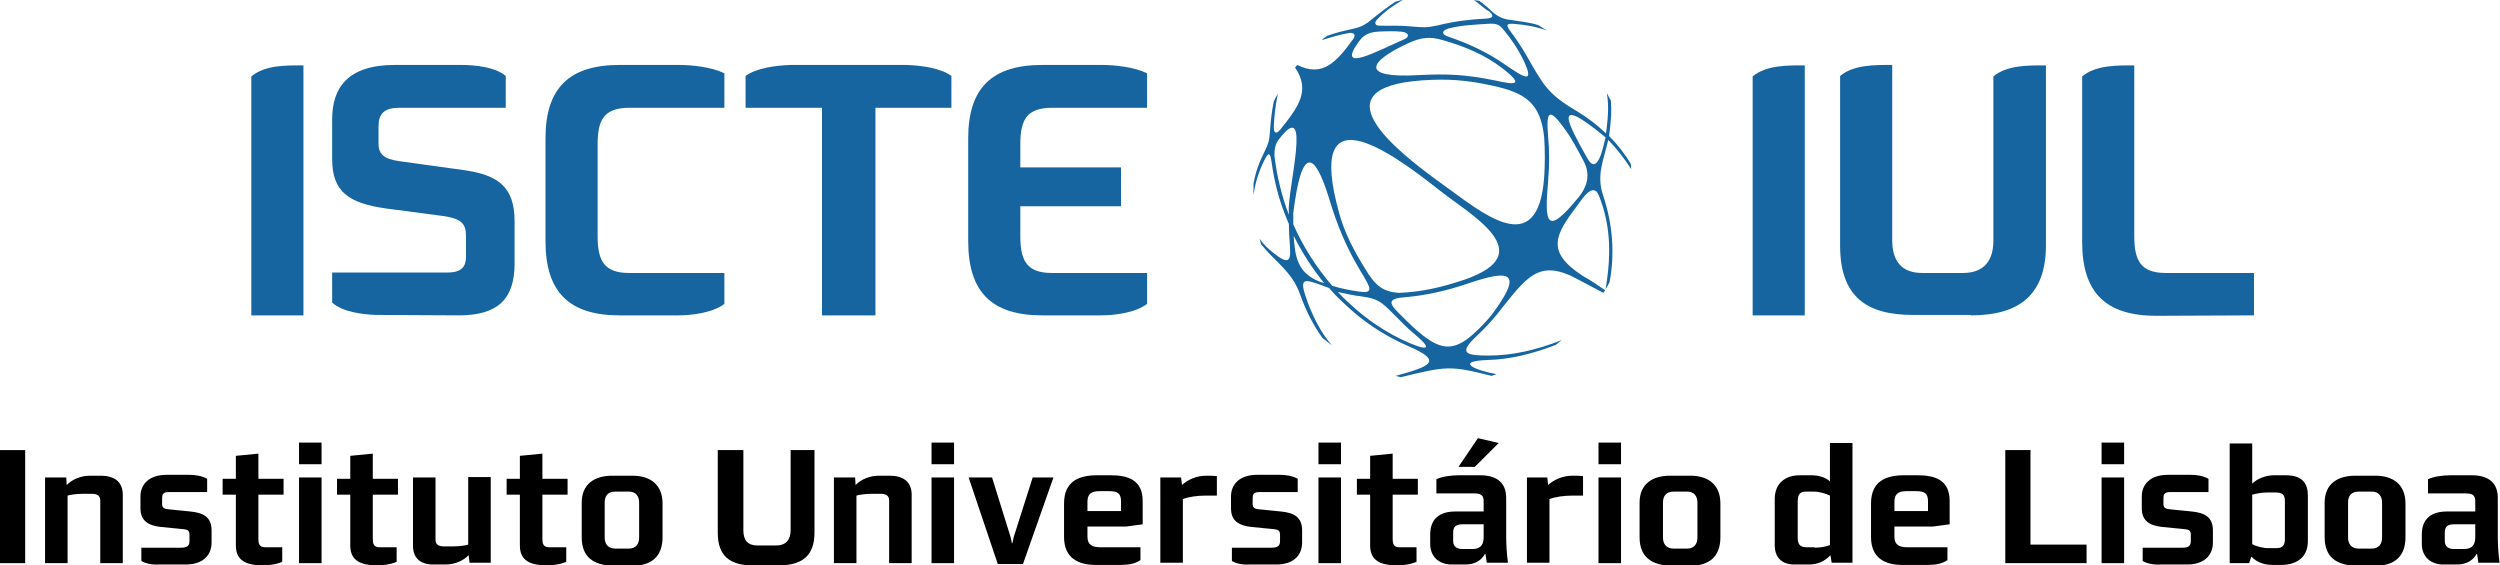 <?xml version="1.0" encoding="utf-8"?>
<!-- Generator: Adobe Illustrator 21.0.0, SVG Export Plug-In . SVG Version: 6.00 Build 0)  -->
<svg version="1.1" id="Layer_1" xmlns="http://www.w3.org/2000/svg" xmlns:xlink="http://www.w3.org/1999/xlink" x="0px" y="0px"
	 width="566px" height="128px" viewBox="0 0 566 128" style="enable-background:new 0 0 566 128;" xml:space="preserve">
<style type="text/css">
	.st0{fill-rule:evenodd;clip-rule:evenodd;fill:#1665A1;}
</style>
<g>
	<path class="st0" d="M333.7,0c0.4,0.1,0.8,0.1,1.2,0.2c1,0.7,2.2,1.7,3.1,2.6c1.6,1.3,2.7,1.6,4.6,1.8c1.9,0.3,3.9,0.5,5.7,1.1
		c0.6,0.4,1.3,0.8,1.9,1.2c-2.2-0.8-4.7-1.3-7.5-1.5c-1.6-0.1-1.8,0.2-0.8,1.6c1.3,1.7,2.5,3.5,3.6,5.4c3.9,6.8,4.8,8.8,11.4,12.7
		c2.5,1.5,4.7,3.2,6.7,5.1c0.7-5.1,0.5-7.1,0.2-9.1c0.2,0.4,0.7,1.3,0.9,1.7c0.2,2.3,0.1,4-0.4,8c1.9,1.9,3.7,4.2,4.9,6.3
		c0,0.4,0.1,0.9,0.1,1.2c-1.4-2.2-3.1-4.5-5.2-6.6c-1,4.5-2.7,7.8-1.2,12.4c2.3,6.8,2.7,13.6,1.5,19.8c-0.3,0.6-0.6,1.1-0.9,1.6
		c1.5-8.8,0.9-15.1-1.5-21.2c-1.3-3.2-3.7,0.6-5.1,2.5c-4.8,6.4-7,10.2,1.5,15.7c1.8,1,3.4,2.1,5,3.2c-0.1,0.2-0.2,0.4-0.4,0.6
		c-1.8-1-3.5-1.8-5.3-2.8c-9.4-5.3-12-0.8-18.8,7.7c-1.4,1.7-2.9,3.3-4.5,4.8c-4.3,4-2.6,4.5,2.6,4.5c5.3,0,10.7-1.2,16.6-3.5
		c-0.5,0.4-0.9,0.7-1.4,1.1c-5.5,2.1-10.6,3.3-15.4,3.4c-7.7,0.3-2.6,2.4,2,3.2c-0.3,0.1-0.7,0.3-1.1,0.4
		c-9.5-2.4-10.2-2.2-20.6,0.3c-0.4-0.1-0.7-0.2-1.1-0.3c7.9-2.2,10.9-3.3,2.7-6.8c-5.3-2.3-10.1-5.5-14.3-9.5
		c-1.2-1.1-2.4-2.3-3.5-3.6c-0.6-0.2-1.1-0.4-1.6-0.6c-3.7-1.3-5.2-1.9-3.7,2.5c1.3,4,3.6,8.6,6,11.1c-0.8-0.6-1.5-1.1-2.2-1.7
		c-2.1-2.9-3.8-6.3-5-9.7c-1.9-5.4-5.4-7.2-8.9-11.5c-0.1-0.4-0.2-0.9-0.4-1.3c1.1,1.5,2.2,2.5,3.5,3.5c3.5,2.7,3.7,1.3,3.4-2.4
		c-0.1-1.4-0.2-2.9-0.2-4.4c-0.3-0.7-0.6-1.4-0.9-2.2c-1.4-3.6-2.4-7.4-3-11.7c-0.3-2.2-0.7-2.4-1.5-0.8c-1.3,2.5-2.2,5.2-2.6,8.2
		c0-0.5,0-1.1,0-1.6c0-0.4,0-0.8,0-1.1c0.5-2.6,1.2-4.6,2.6-7.4c0.8-1.7,1-2.3,1.1-4.2c0.2-2.5,0.4-4.6,0.9-7
		c0.3-0.6,0.6-1.1,0.9-1.7c-0.5,2.6-0.8,5-0.9,7.1c-0.1,1.7,0.4,2.3,1.4,1.1c4.3-5.3,6.9-9,3.4-14.1c0.2-0.2,0.3-0.4,0.5-0.6
		c5.8,2.9,8.9-0.7,12.7-5.9c0.6-0.8,0.2-1.6-1.1-1.3c-1.8,0.3-3.5,0.8-6.1,1.6c0.4-0.4,0.8-0.7,1.3-1c1.6-0.6,3.6-1.1,5.5-1.5
		c1.9-0.4,3-0.9,4.3-2c1.7-1.4,3.8-3,5.6-4.2c0.6-0.2,1.2-0.3,1.8-0.5c-2.6,1.6-4,2.5-5.9,4.5c-0.7,0.7-0.5,1.4,0.4,1.4
		c3.1,0.1,4.6-0.1,7.4,0.2c2.6,0.2,3.3,0.3,5.7-0.2c4-1,7.4-1.4,11.2-1.6c1.4-0.1,1.9-0.5,0.7-1.6C336,2,334.9,0.8,333.7,0L333.7,0z
		 M307.5,9.6c-5,7.1,4.4,1.9,10.4-0.7c1.3-0.5,1.1-1.5-0.4-1.7c-1.9-0.2-2.5-0.1-4.2-0.1C310.7,7.2,309.1,7.3,307.5,9.6L307.5,9.6z
		 M358.5,36.4c-1.3-2.4-2.5-4.8-4.1-7c-3.7-5.2-4.4-4.4-3.9,1.6c0.3,3.2,0.3,6.5,0,9.9c-0.8,9.5-0.6,13,7.1,3.5
		C358.9,42.7,360.4,39.9,358.5,36.4L358.5,36.4z M340.2,15.5c-4-3.1-8.6-5-13.5-6.4c-3-0.9-5-0.6-7.7,0.6c-9.2,4.2-11.3,8.1,2.2,7.3
		c6.2-0.3,10.3-0.2,17.2,1.2C342.9,19.2,345.3,19.5,340.2,15.5L340.2,15.5z M327.9,8.3c4.7,1.6,9,3.6,13.1,6.5
		c4,2.7,6.8,4.6,3.6-1.8c-1-2-2.5-4.2-3.9-5.9c-1.1-1.4-1.6-1.9-4-1.7c-3,0.2-5.7,0.3-8.6,1C326.3,6.9,326.3,7.8,327.9,8.3
		L327.9,8.3z M363.5,31.1c-12.6-10.4-8.3-2.7-4.2,4.6C361.7,40.2,363,33.1,363.5,31.1L363.5,31.1z M288.6,35.9
		c0.6,4.3,1.6,8.6,3.2,12.7c0-0.2,0-0.3,0-0.5c-0.5-4.6,5.5-26.8-2.3-16.5C288.7,32.6,288.4,34.1,288.6,35.9L288.6,35.9z
		 M337.9,19.4c-5.9-1.3-10.1-1.6-16-1.2c-23.3,1.7-6.8,15.3,4.8,23.6c8.7,6.2,21.5,17.5,22.9-1.7c0.2-3,0.2-6,0-9
		C348.8,23.3,345.3,21,337.9,19.4L337.9,19.4z M325.8,43c-11.5-9.1-30.3-22.4-22.6,5.3c1.2,4.4,3.4,8.6,5.9,12.6
		c2.3,3.8,4,5.2,7.7,5.4c5.1-0.2,9.8-1.3,14.8-3C348.9,57.3,333.1,48.8,325.8,43L325.8,43z M332.3,64.2c-4.7,1.6-9.5,2.7-14.3,3.1
		c-3.9,0.3-3.5,1.4-1.4,3.5c1.4,1.4,2.9,2.9,4.4,4.2c4.8,4.1,7.9,4.9,12.7,0.5c1.4-1.3,2.8-2.7,4-4.2C345,61.5,342,60.9,332.3,64.2
		L332.3,64.2z M299.8,64.1c-2.7-3.3-5-6.9-6.9-10.7c0,0.8,0.1,1.5,0.2,2.3c0.4,4.2,2,6.7,6,8.2C299.3,63.9,299.5,64,299.8,64.1
		L299.8,64.1z M308.2,67.1c-1.8-0.2-3.5-0.6-5.3-1c0.7,0.8,1.5,1.6,2.3,2.3c4.1,3.9,8.8,7.1,14,9.3c4.8,2,4.6,0.9,1-2.1
		c-1.7-1.4-3.2-3-4.8-4.6C312.7,68.3,311.9,67.6,308.2,67.1L308.2,67.1z M301.6,64.7c1.9,0.6,3.9,1,6,1.3c3.4,0.5,2.9-0.6,0.5-4.5
		c-3.2-5.3-5.4-10.5-7.2-16.6c-3.3-10.7-6.2-12-8.1,3.3c0,0.9,0,1.7,0,2.6C295,55.8,298,60.5,301.6,64.7z"/>
	<g>
		<path d="M0,101.9h5.7v25.6H0V101.9z"/>
		<path d="M10.2,108.1H15l0.1,1.7c1.3-1.3,3.2-2.1,5.3-2.1h2.4c3,0,5,1.3,5,4.3v15.5h-5.1v-14.2c0-1.2-0.9-1.5-1.9-1.5h-2.1
			c-1.4,0-2.7,0.2-3.4,0.4v15.3h-5.1V108.1z"/>
		<path d="M32,127v-3h9c1.7,0,1.9-0.7,1.9-1.6v-1.3c0-1-0.4-1.2-1.4-1.3l-5.1-0.5c-2.7-0.3-4.6-1.3-4.6-4.2v-2.7
			c0-2.8,2-4.9,5.9-4.9h5.1c1.3,0,2.9,0.2,4.1,0.9v3h-8.6c-1.5,0-1.6,0.6-1.6,1.5v1.2c0,0.9,0.5,1.1,1.4,1.2l5,0.5
			c3,0.3,4.8,1.3,4.8,4.3v2.7c0,3.3-2.4,5-5.8,5h-6C34.9,127.9,33.1,127.7,32,127z"/>
		<path d="M53.4,123.5V112h-3v-3.6h3v-5.2l5.1-0.5v5.7h5.7v3.6h-5.7v10c0,0.9,0.1,1.9,1.5,1.9h3.9v3.3c-1.6,0.7-3.5,0.8-4.8,0.8
			C56,127.9,53.4,127.1,53.4,123.5z"/>
		<path d="M67.7,100.2h5.1v4.9h-5.1V100.2z M67.7,108.1h5.1v19.4h-5.1V108.1z"/>
		<path d="M79.3,123.5V112h-3v-3.6h3v-5.2l5.1-0.5v5.7h5.7v3.6h-5.7v10c0,0.9,0.1,1.9,1.5,1.9h3.9v3.3c-1.6,0.7-3.5,0.8-4.8,0.8
			C81.9,127.9,79.3,127.1,79.3,123.5z"/>
		<path d="M93.5,123.6v-15.5h5.1v14.2c0,1.1,0.9,1.4,1.9,1.4h2.1c1.5,0,2.8-0.2,3.4-0.4v-15.3h5.1v19.4h-4.8l-0.2-1.7
			c-1.3,1.3-3.1,2.1-5.3,2.1h-2.4C95.5,127.9,93.5,126.6,93.5,123.6z"/>
		<path d="M117.7,123.5V112h-3v-3.6h3v-5.2l5.1-0.5v5.7h5.7v3.6h-5.7v10c0,0.9,0.1,1.9,1.5,1.9h3.9v3.3c-1.6,0.7-3.5,0.8-4.8,0.8
			C120.3,127.9,117.7,127.1,117.7,123.5z"/>
		<path d="M131.7,121.6v-7.8c0-4.3,3-6.1,6.9-6.1h4.6c4,0,6.8,2,6.8,6.3v7.6c0,4.5-2.6,6.5-6.9,6.5h-4.4
			C134.4,127.9,131.7,126.2,131.7,121.6z M142.4,124.2c1.6,0,2.3-1.1,2.3-2.5v-7.9c0-1.4-0.7-2.5-2.3-2.5h-3.1c-1.7,0-2.4,1-2.4,2.5
			v7.9c0,1.5,0.8,2.5,2.4,2.5H142.4z"/>
		<path d="M162.5,120.6v-18.7h5.8v18.2c0,2.2,1,3.4,3.2,3.4h4.2c2.2,0,3.3-1.3,3.3-3.4v-18.2h5.4v18.7c0,5.4-3,7.4-8.1,7.4h-5.9
			C165.4,128,162.5,126,162.5,120.6z"/>
		<path d="M188.8,108.1h4.8l0.1,1.7c1.3-1.3,3.2-2.1,5.3-2.1h2.4c3,0,5,1.3,5,4.3v15.5h-5.1v-14.2c0-1.2-0.9-1.5-1.9-1.5h-2.1
			c-1.4,0-2.7,0.2-3.4,0.4v15.3h-5.1V108.1z"/>
		<path d="M210.9,100.2h5.1v4.9h-5.1V100.2z M210.9,108.1h5.1v19.4h-5.1V108.1z"/>
		<path d="M219.3,108.1h5.3l4.2,13.5l0.3,1.4h0.1l0.3-1.4l4.3-13.5h4.7l-6.9,19.6h-5.7L219.3,108.1z"/>
		<path d="M240.9,121.6V114c0-5,3.3-6.4,7.5-6.4h3c3.9,0,7.3,1,7.3,5.8v5.3l-3.7,0.5h-8.8v2.3c0,1.7,0.9,2.4,2.9,2.4h9.1v2.9
			c-1.1,0.8-2.6,1.1-4.5,1.1h-5.7C244.1,127.9,240.9,126.3,240.9,121.6z M253.8,115.7v-2.2c0-1.9-0.9-2.3-2.7-2.3h-2.2
			c-2,0-2.7,0.8-2.7,2.4v2.1H253.8z"/>
		<path d="M262.7,108.1h4.7l0.2,1.7c1.3-1.2,3.3-2.1,5.5-2.1c0.6,0,1.6,0,2.4,0.1v4.4h-2.5c-1.9,0-4,0.3-5.2,0.8v14.4h-5.1V108.1z"
			/>
		<path d="M278.9,127v-3h9c1.7,0,1.9-0.7,1.9-1.6v-1.3c0-1-0.4-1.2-1.4-1.3l-5.1-0.5c-2.7-0.3-4.6-1.3-4.6-4.2v-2.7
			c0-2.8,2-4.9,5.9-4.9h5.1c1.3,0,2.9,0.2,4.1,0.9v3h-8.6c-1.5,0-1.6,0.6-1.6,1.5v1.2c0,0.9,0.5,1.1,1.4,1.2l5,0.5
			c3,0.3,4.8,1.3,4.8,4.3v2.7c0,3.3-2.4,5-5.8,5h-6C281.7,127.9,280,127.7,278.9,127z"/>
		<path d="M298.5,100.2h5.1v4.9h-5.1V100.2z M298.5,108.1h5.1v19.4h-5.1V108.1z"/>
		<path d="M310.2,123.5V112h-3v-3.6h3v-5.2l5.1-0.5v5.7h5.7v3.6h-5.7v10c0,0.9,0.1,1.9,1.5,1.9h3.9v3.3c-1.6,0.7-3.5,0.8-4.8,0.8
			C312.8,127.9,310.2,127.1,310.2,123.5z"/>
		<path d="M323.8,123.2V121c0-3.6,2.2-5.2,5.7-5.2h6.4v-2.3c0-1.4-0.6-1.8-2.3-1.8h-8.4v-3.2c1.2-0.6,3.3-0.9,5.1-0.9h4.8
			c3.4,0,5.9,1.4,5.9,5.1v8.4c0,2.2,0.1,4,0.4,6.3h-4.8c-0.1-0.7-0.1-0.9-0.3-2h-0.1c-0.6,1.1-1.9,2.4-4.4,2.4h-2.9
			C325.7,127.9,323.8,125.9,323.8,123.2z M333.3,124.3c1.4,0,2.6-0.5,2.6-2.6v-3h-4.8c-1.4,0-2.1,0.5-2.1,1.8v2
			c0,1.3,0.9,1.8,2.1,1.8H333.3z M334.6,99.2l4.7,1.1l-5.4,5.4h-3.7L334.6,99.2z"/>
		<path d="M345.6,108.1h4.7l0.2,1.7c1.3-1.2,3.3-2.1,5.5-2.1c0.6,0,1.6,0,2.4,0.1v4.4H356c-1.9,0-4,0.3-5.2,0.8v14.4h-5.1V108.1z"/>
		<path d="M361.9,100.2h5.1v4.9h-5.1V100.2z M361.9,108.1h5.1v19.4h-5.1V108.1z"/>
		<path d="M371.2,121.6v-7.8c0-4.3,3-6.1,6.9-6.1h4.6c4,0,6.8,2,6.8,6.3v7.6c0,4.5-2.6,6.5-6.9,6.5h-4.4
			C374,127.9,371.2,126.2,371.2,121.6z M382,124.2c1.6,0,2.3-1.1,2.3-2.5v-7.9c0-1.4-0.7-2.5-2.3-2.5h-3.1c-1.7,0-2.4,1-2.4,2.5v7.9
			c0,1.5,0.8,2.5,2.4,2.5H382z"/>
		<path d="M401.8,123.4V113c0-3.6,2.4-5.4,5.7-5.4h2.6c1.7,0,3.3,0.5,4.2,1.4v-8.7h5.1v27.1h-4.7l-0.3-1.7c-1.2,1.3-2.8,2.1-4.8,2.1
			h-3C403.8,127.9,401.8,126.6,401.8,123.4z M410.8,124c1.5,0,2.8-0.3,3.5-0.6v-11.2c-0.8-0.4-2.3-0.9-3.7-0.9h-1.7
			c-1.3,0-1.9,0.5-1.9,2.3v8.3c0,1.8,1.1,2,2.1,2H410.8z"/>
		<path d="M423.6,121.6V114c0-5,3.3-6.4,7.5-6.4h3c3.9,0,7.3,1,7.3,5.8v5.3l-3.7,0.5h-8.8v2.3c0,1.7,0.9,2.4,2.9,2.4h9.1v2.9
			c-1.1,0.8-2.6,1.1-4.5,1.1h-5.7C426.7,127.9,423.6,126.3,423.6,121.6z M436.5,115.7v-2.2c0-1.9-0.9-2.3-2.7-2.3h-2.2
			c-2,0-2.7,0.8-2.7,2.4v2.1H436.5z"/>
		<path d="M453.9,101.9h5.8v21.4h12.7v4.2h-18.4V101.9z"/>
		<path d="M475.8,100.2h5.1v4.9h-5.1V100.2z M475.8,108.1h5.1v19.4h-5.1V108.1z"/>
		<path d="M485.1,127v-3h9c1.7,0,1.9-0.7,1.9-1.6v-1.3c0-1-0.4-1.2-1.4-1.3l-5.1-0.5c-2.7-0.3-4.6-1.3-4.6-4.2v-2.7
			c0-2.8,2-4.9,5.9-4.9h5.1c1.3,0,2.9,0.2,4.1,0.9v3h-8.6c-1.5,0-1.6,0.6-1.6,1.5v1.2c0,0.9,0.5,1.1,1.4,1.2l5,0.5
			c3,0.3,4.8,1.3,4.8,4.3v2.7c0,3.3-2.4,5-5.8,5h-6C488,127.9,486.2,127.7,485.1,127z"/>
		<path d="M509.7,126l-0.5,1.5h-4.4v-27.1h5.1v9.1c1.2-1.2,3.2-1.9,4.9-1.9h2.7c4,0,5,2.1,5,4.6v10.3c0,4.1-3.1,5.4-6,5.4h-2
			C512.5,127.9,510.8,127.2,509.7,126z M515.3,124.1c1.5,0,2-0.6,2-2.1v-8.6c0-1.4-0.6-1.9-2.1-1.9h-2c-1.3,0-2.6,0.3-3.3,0.5v11.2
			c0.9,0.5,2.4,0.9,3.7,0.9H515.3z"/>
		<path d="M526.3,121.6v-7.8c0-4.3,3-6.1,6.9-6.1h4.6c4,0,6.8,2,6.8,6.3v7.6c0,4.5-2.6,6.5-6.9,6.5h-4.4
			C529,127.9,526.3,126.2,526.3,121.6z M537,124.2c1.6,0,2.3-1.1,2.3-2.5v-7.9c0-1.4-0.7-2.5-2.3-2.5H534c-1.7,0-2.4,1-2.4,2.5v7.9
			c0,1.5,0.8,2.5,2.4,2.5H537z"/>
		<path d="M548.3,123.2V121c0-3.6,2.2-5.2,5.7-5.2h6.4v-2.3c0-1.4-0.6-1.8-2.3-1.8h-8.4v-3.2c1.2-0.6,3.3-0.9,5.1-0.9h4.8
			c3.4,0,5.9,1.4,5.9,5.1v8.4c0,2.2,0.1,4,0.4,6.3h-4.8c-0.1-0.7-0.1-0.9-0.3-2h-0.1c-0.6,1.1-1.9,2.4-4.4,2.4h-2.9
			C550.2,127.9,548.3,125.9,548.3,123.2z M557.8,124.3c1.4,0,2.6-0.5,2.6-2.6v-3h-4.8c-1.4,0-2.1,0.5-2.1,1.8v2
			c0,1.3,0.9,1.8,2.1,1.8H557.8z"/>
	</g>
	<g>
		<path class="st0" d="M56.9,71.4l11.8,0V14.8c-3.9,0-8.7-0.1-11.8,2.5V71.4z"/>
		<path class="st0" d="M103.9,71.4c8.7,0,12.6-3.6,12.6-11.7v-9.6c0-7.7-3.6-10.5-11.6-11.6l-13.7-1.9c-3-0.4-5.5-0.9-5.5-4v-4
			c0-2.9,1.3-4.2,4.8-4.2h24v-7.2c-2.3-2-6.9-2.5-10.1-2.5H89.4c-10.8,0-14.2,5.3-14.2,12.3v9c0,7.4,3.7,10,12.2,11.2l12.9,1.7
			c4,0.6,5.2,1.6,5.2,4.5v4.7c0,2.2-0.9,3.6-4.2,3.6H75.2v6.8c2.4,2.2,7.1,2.7,9.9,2.8L103.9,71.4z"/>
		<path class="st0" d="M140.3,71.4h13.2c3.2,0,7.9-0.6,10.5-2.6v-7h-21.6c-5.8,0-7.1-3-7.1-8.4V32.8c0-5.4,1.2-8.4,7.2-8.4H164v-7.8
			c-2.8-1.4-7.2-1.9-10.3-1.9h-13.4c-11.4,0-16.8,5.2-16.8,16.6v23.3C123.5,66.2,128.9,71.4,140.3,71.4L140.3,71.4z"/>
		<path class="st0" d="M186.1,71.4h12.1v-47h17.2l0-7.2c-2.4-1.8-6.9-2.4-10.3-2.5h-26c-3.4,0.1-7.9,0.7-10.3,2.5v7.2h17.3V71.4z"/>
		<path class="st0" d="M236,71.4h13.2c3.2,0,7.9-0.6,10.5-2.6v-7h-21.6c-5.8,0-7.1-3-7.1-8.4v-6.7h22.8v-8.8H231v-5.1
			c0-5.4,1.2-8.4,7.2-8.4h21.5v-7.8c-2.8-1.4-7.2-1.9-10.3-1.9H236c-11.4,0-16.8,5.2-16.8,16.6v23.3C219.2,66.2,224.6,71.4,236,71.4
			L236,71.4z"/>
		<path class="st0" d="M510.3,71.4v-9.6h-20c-5.8,0-7.1-3-7.1-8.4V14.8c-3.8,0-8.7-0.1-11.8,2.5v37.5c0,11.5,5.4,16.7,16.8,16.7l0,0
			L510.3,71.4z"/>
		<path class="st0" d="M396.8,71.4h11.8V14.8c-3.8,0-8.7-0.1-11.8,2.5V71.4z"/>
		<path class="st0" d="M446.2,71.4c10.7,0,17-4.4,17-15.9V14.8c-3.9,0-8.8-0.1-11.9,2.5l0,37.2c0,4.7-2.3,7.3-6.9,7.3l-9.2,0
			c-4.6,0-6.8-2.6-6.8-7.4l0-39.7c-3.8,0-8.7-0.1-11.8,2.5v38.4c0,11.6,6,15.7,16.5,15.7H446.2z"/>
	</g>
</g>
</svg>
